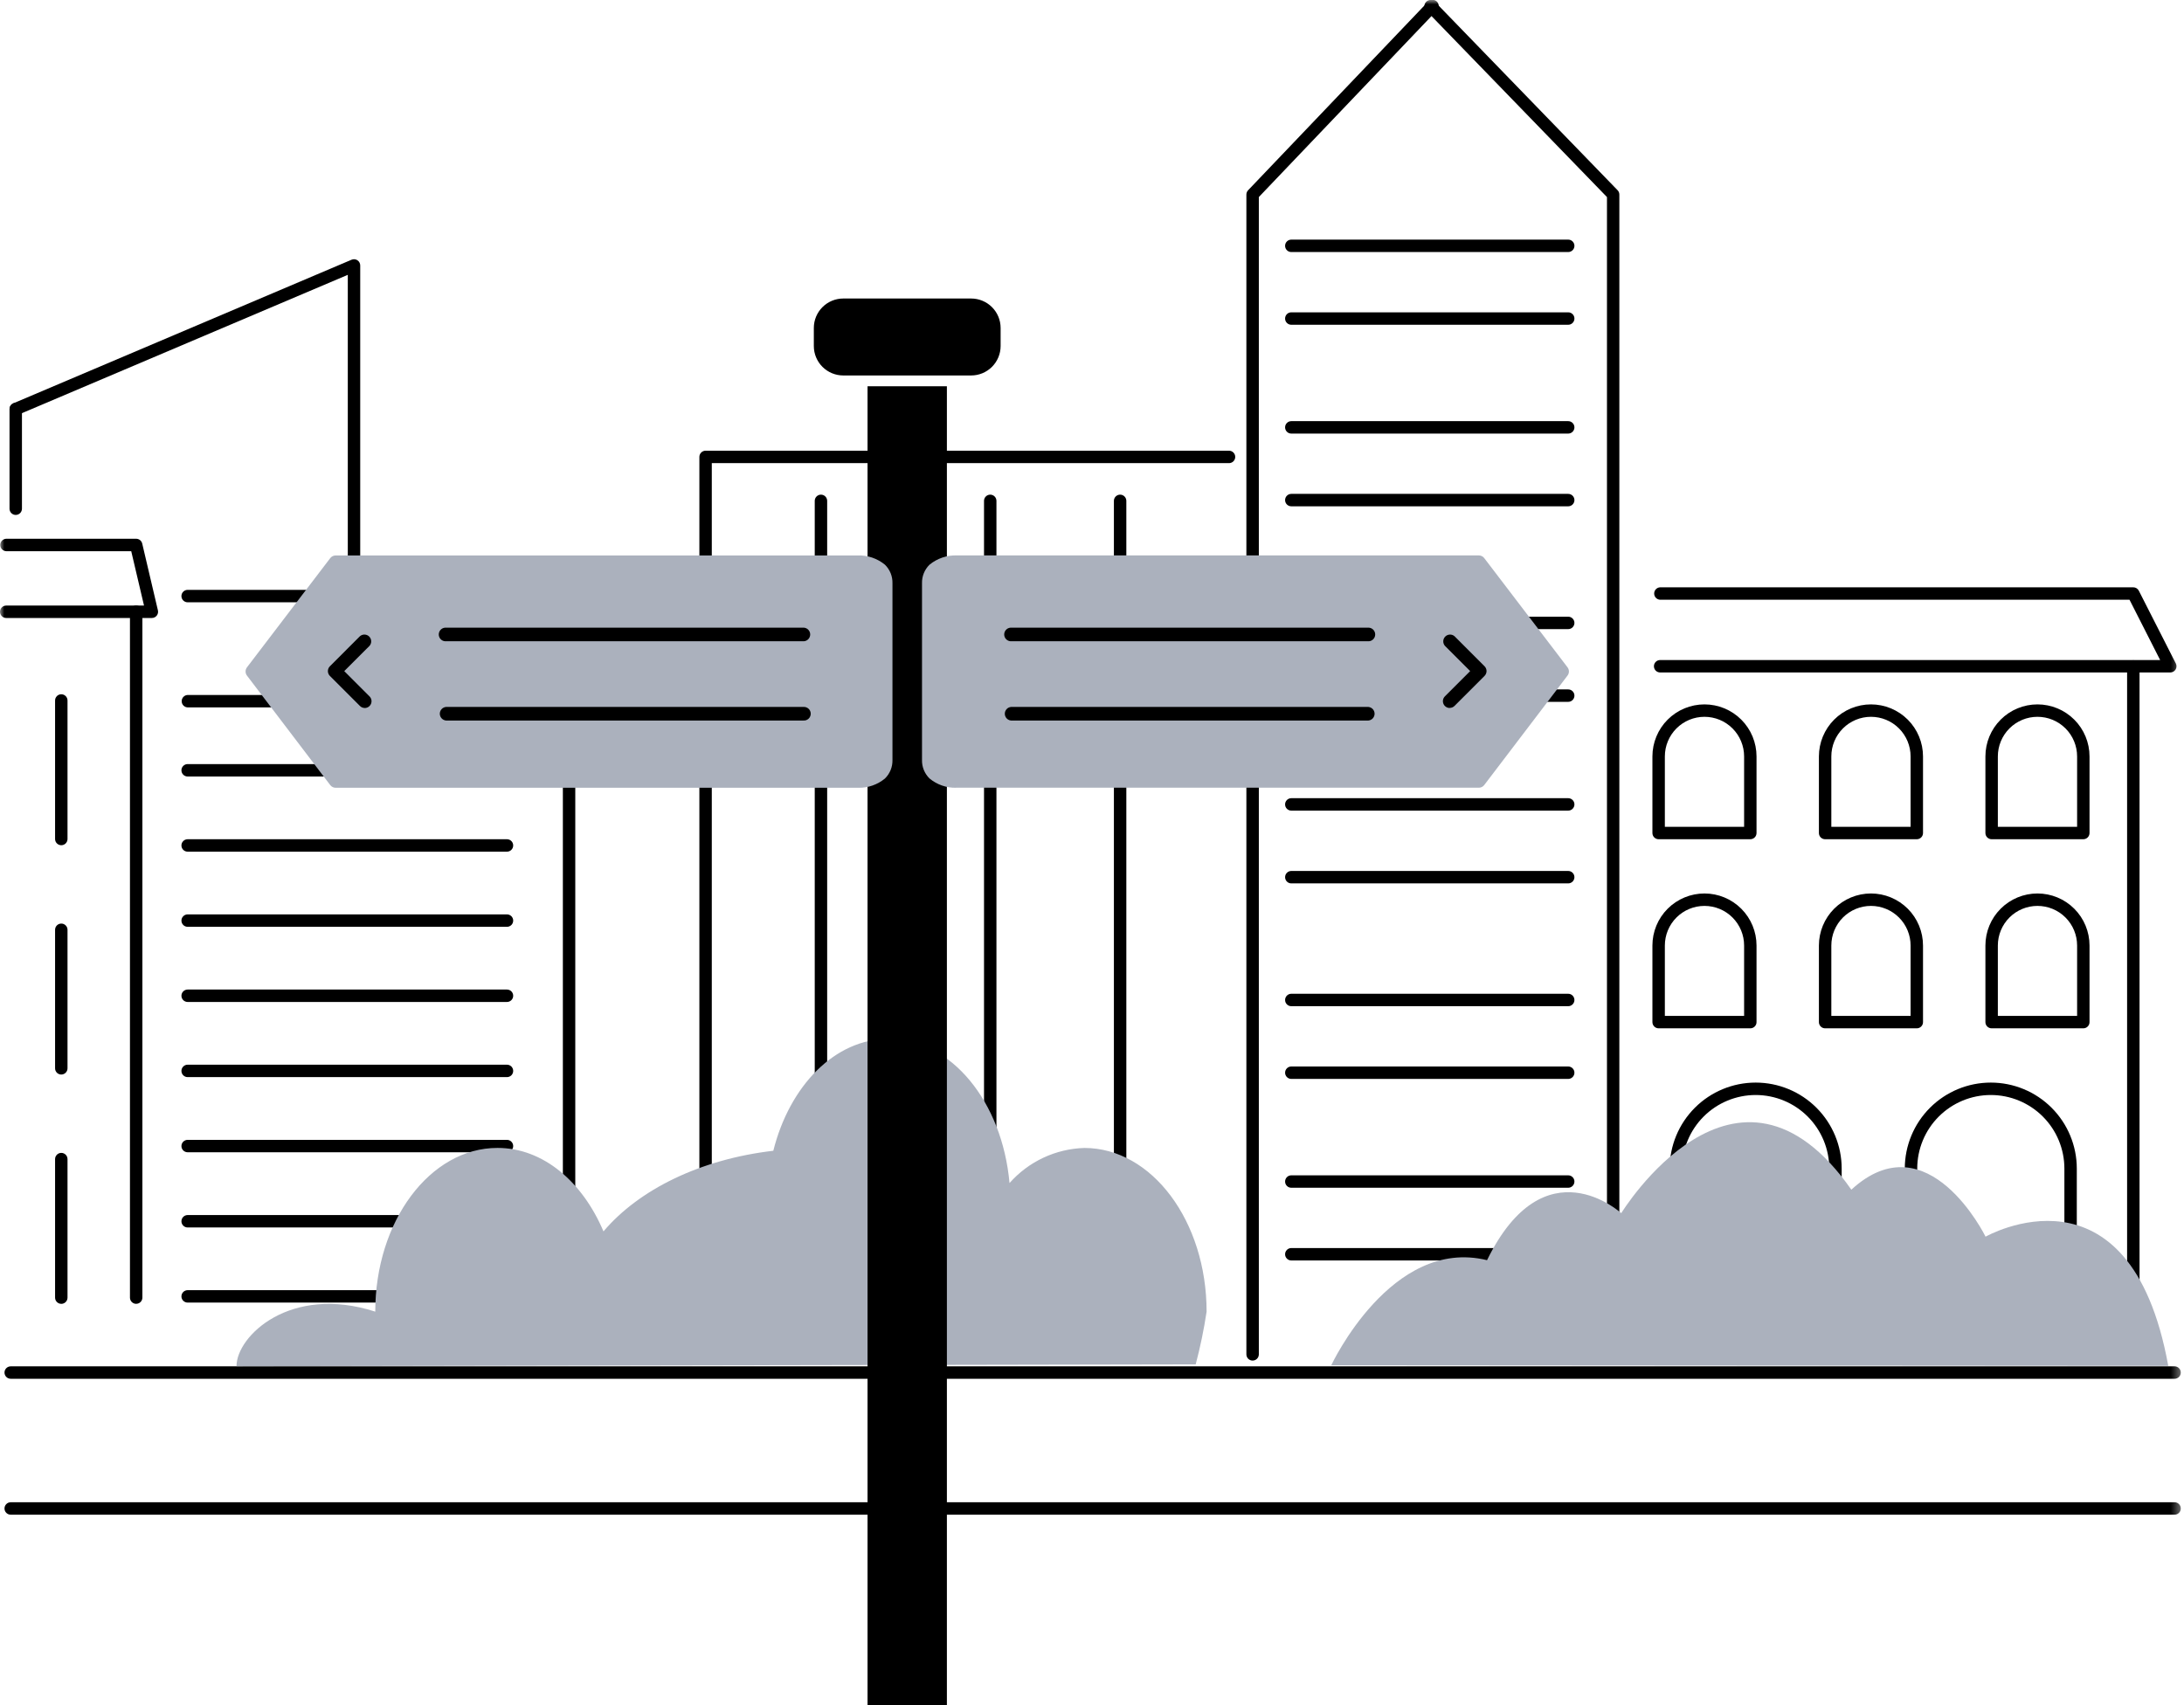 <svg width="251" height="196" viewBox="0 0 251 196" fill="none" xmlns="http://www.w3.org/2000/svg">
<mask id="mask0_38_301" style="mask-type:luminance" maskUnits="userSpaceOnUse" x="0" y="0" width="251" height="196">
<path d="M250.634 0H0V196H250.634V0Z" fill="white"/>
</mask>
<g mask="url(#mask0_38_301)">
<path d="M249.423 77.296H190.794C190.605 77.296 190.423 77.221 190.289 77.087C190.155 76.953 190.08 76.771 190.08 76.582C190.08 76.392 190.155 76.211 190.289 76.077C190.423 75.943 190.605 75.868 190.794 75.868H248.259L244.738 68.937H190.794C190.61 68.93 190.435 68.851 190.307 68.718C190.179 68.585 190.108 68.407 190.108 68.223C190.108 68.038 190.179 67.861 190.307 67.727C190.435 67.594 190.61 67.516 190.794 67.508H245.172C245.304 67.508 245.433 67.545 245.545 67.614C245.658 67.683 245.749 67.782 245.808 67.9L250.06 76.259C250.116 76.368 250.142 76.489 250.137 76.612C250.133 76.734 250.097 76.853 250.033 76.957C249.969 77.061 249.879 77.147 249.773 77.207C249.666 77.266 249.546 77.296 249.423 77.296Z" fill="black"/>
<path d="M185.397 154.824C185.208 154.824 185.026 154.749 184.893 154.615C184.759 154.481 184.684 154.299 184.684 154.11V22.651L163.9 1.211C163.835 1.144 163.784 1.065 163.749 0.977C163.715 0.89 163.697 0.797 163.699 0.703C163.7 0.61 163.72 0.517 163.757 0.431C163.794 0.345 163.848 0.267 163.916 0.202C163.983 0.136 164.062 0.085 164.149 0.05C164.237 0.016 164.33 -0.001 164.424 7.98848e-05C164.517 0.001 164.61 0.021 164.696 0.059C164.782 0.096 164.86 0.149 164.925 0.217L185.904 21.865C186.034 21.998 186.106 22.177 186.106 22.363V154.11C186.106 154.299 186.03 154.481 185.897 154.615C185.763 154.749 185.581 154.824 185.392 154.824" fill="black"/>
<path d="M180.23 28.971H148.405C148.215 28.971 148.034 28.896 147.9 28.762C147.766 28.628 147.691 28.446 147.691 28.257C147.691 28.067 147.766 27.886 147.9 27.752C148.034 27.618 148.215 27.543 148.405 27.543H180.229C180.419 27.543 180.6 27.618 180.734 27.752C180.868 27.886 180.944 28.067 180.944 28.257C180.944 28.446 180.868 28.628 180.734 28.762C180.6 28.896 180.419 28.971 180.229 28.971" fill="black"/>
<path d="M180.23 37.329H148.405C148.215 37.329 148.034 37.254 147.9 37.12C147.766 36.986 147.691 36.804 147.691 36.614C147.691 36.425 147.766 36.243 147.9 36.109C148.034 35.975 148.215 35.9 148.405 35.9H180.229C180.419 35.9 180.6 35.975 180.734 36.109C180.868 36.243 180.944 36.425 180.944 36.614C180.944 36.804 180.868 36.986 180.734 37.12C180.6 37.254 180.419 37.329 180.229 37.329" fill="black"/>
<path d="M180.23 49.838H148.405C148.215 49.838 148.034 49.762 147.9 49.628C147.766 49.494 147.691 49.313 147.691 49.123C147.691 48.934 147.766 48.752 147.9 48.618C148.034 48.484 148.215 48.409 148.405 48.409H180.229C180.419 48.409 180.6 48.484 180.734 48.618C180.868 48.752 180.944 48.934 180.944 49.123C180.944 49.313 180.868 49.494 180.734 49.628C180.6 49.762 180.419 49.838 180.229 49.838" fill="black"/>
<path d="M180.23 58.197H148.405C148.215 58.197 148.034 58.122 147.9 57.988C147.766 57.854 147.691 57.673 147.691 57.483C147.691 57.294 147.766 57.112 147.9 56.978C148.034 56.844 148.215 56.769 148.405 56.769H180.229C180.419 56.769 180.6 56.844 180.734 56.978C180.868 57.112 180.944 57.294 180.944 57.483C180.944 57.673 180.868 57.854 180.734 57.988C180.6 58.122 180.419 58.197 180.229 58.197" fill="black"/>
<path d="M180.23 72.314H148.405C148.215 72.314 148.034 72.239 147.9 72.105C147.766 71.971 147.691 71.79 147.691 71.6C147.691 71.411 147.766 71.229 147.9 71.095C148.034 70.961 148.215 70.886 148.405 70.886H180.229C180.419 70.886 180.6 70.961 180.734 71.095C180.868 71.229 180.944 71.411 180.944 71.6C180.944 71.79 180.868 71.971 180.734 72.105C180.6 72.239 180.419 72.314 180.229 72.314" fill="black"/>
<path d="M180.23 80.673H148.405C148.215 80.673 148.034 80.598 147.9 80.464C147.766 80.33 147.691 80.148 147.691 79.959C147.691 79.769 147.766 79.588 147.9 79.454C148.034 79.32 148.215 79.245 148.405 79.245H180.229C180.419 79.245 180.6 79.32 180.734 79.454C180.868 79.588 180.944 79.769 180.944 79.959C180.944 80.148 180.868 80.33 180.734 80.464C180.6 80.598 180.419 80.673 180.229 80.673" fill="black"/>
<path d="M180.23 93.176H148.405C148.215 93.176 148.034 93.101 147.9 92.967C147.766 92.833 147.691 92.651 147.691 92.462C147.691 92.272 147.766 92.091 147.9 91.957C148.034 91.823 148.215 91.748 148.405 91.748H180.229C180.419 91.748 180.6 91.823 180.734 91.957C180.868 92.091 180.944 92.272 180.944 92.462C180.944 92.651 180.868 92.833 180.734 92.967C180.6 93.101 180.419 93.176 180.229 93.176" fill="black"/>
<path d="M180.231 101.541H148.405C148.216 101.541 148.034 101.466 147.901 101.332C147.767 101.198 147.692 101.016 147.692 100.827C147.692 100.638 147.767 100.456 147.901 100.322C148.034 100.188 148.216 100.113 148.405 100.113H180.23C180.419 100.113 180.6 100.188 180.734 100.322C180.868 100.456 180.943 100.638 180.943 100.827C180.943 101.016 180.868 101.198 180.734 101.332C180.6 101.466 180.419 101.541 180.23 101.541" fill="black"/>
<path d="M180.231 115.657H148.405C148.216 115.657 148.034 115.582 147.901 115.448C147.767 115.314 147.692 115.132 147.692 114.943C147.692 114.754 147.767 114.572 147.901 114.438C148.034 114.304 148.216 114.229 148.405 114.229H180.23C180.419 114.229 180.6 114.304 180.734 114.438C180.868 114.572 180.943 114.754 180.943 114.943C180.943 115.132 180.868 115.314 180.734 115.448C180.6 115.582 180.419 115.657 180.23 115.657" fill="black"/>
<path d="M180.231 124.016H148.405C148.216 124.016 148.034 123.94 147.901 123.806C147.767 123.673 147.692 123.491 147.692 123.302C147.692 123.112 147.767 122.931 147.901 122.797C148.034 122.663 148.216 122.588 148.405 122.588H180.23C180.419 122.588 180.6 122.663 180.734 122.797C180.868 122.931 180.943 123.112 180.943 123.302C180.943 123.491 180.868 123.673 180.734 123.806C180.6 123.94 180.419 124.016 180.23 124.016" fill="black"/>
<path d="M180.231 136.525H148.405C148.216 136.525 148.034 136.45 147.901 136.316C147.767 136.182 147.692 136.001 147.692 135.811C147.692 135.622 147.767 135.441 147.901 135.307C148.034 135.173 148.216 135.098 148.405 135.098H180.23C180.419 135.098 180.6 135.173 180.734 135.307C180.868 135.441 180.943 135.622 180.943 135.811C180.943 136.001 180.868 136.182 180.734 136.316C180.6 136.45 180.419 136.525 180.23 136.525" fill="black"/>
<path d="M180.231 144.884H148.405C148.216 144.884 148.034 144.809 147.901 144.675C147.767 144.541 147.692 144.36 147.692 144.17C147.692 143.981 147.767 143.799 147.901 143.665C148.034 143.532 148.216 143.456 148.405 143.456H180.23C180.419 143.456 180.6 143.532 180.734 143.665C180.868 143.799 180.943 143.981 180.943 144.17C180.943 144.36 180.868 144.541 180.734 144.675C180.6 144.809 180.419 144.884 180.23 144.884" fill="black"/>
<path d="M245.176 150.079C245.082 150.079 244.989 150.061 244.902 150.025C244.816 149.989 244.737 149.937 244.671 149.87C244.604 149.804 244.551 149.725 244.515 149.639C244.48 149.552 244.461 149.459 244.461 149.365V76.58C244.468 76.395 244.547 76.221 244.68 76.093C244.813 75.965 244.991 75.893 245.175 75.893C245.36 75.893 245.538 75.965 245.671 76.093C245.804 76.221 245.883 76.395 245.89 76.58V149.365C245.89 149.554 245.815 149.736 245.681 149.87C245.547 150.004 245.365 150.079 245.176 150.079Z" fill="black"/>
<path d="M201.159 96.465H190.621C190.527 96.465 190.434 96.447 190.348 96.411C190.261 96.375 190.182 96.323 190.116 96.257C190.05 96.19 189.997 96.111 189.961 96.025C189.925 95.938 189.907 95.845 189.907 95.751V86.948C189.907 85.361 190.537 83.84 191.659 82.718C192.781 81.596 194.303 80.966 195.89 80.966C197.476 80.966 198.998 81.596 200.12 82.718C201.242 83.84 201.872 85.361 201.872 86.948V95.751C201.872 95.941 201.797 96.122 201.663 96.256C201.529 96.39 201.348 96.465 201.159 96.465ZM191.336 95.036H200.445V86.947C200.445 85.739 199.965 84.581 199.111 83.727C198.257 82.872 197.098 82.393 195.89 82.393C194.682 82.393 193.524 82.872 192.67 83.727C191.816 84.581 191.336 85.739 191.336 86.947V95.036Z" fill="black"/>
<path d="M220.292 96.465H209.754C209.661 96.465 209.568 96.447 209.481 96.411C209.394 96.375 209.316 96.323 209.249 96.257C209.183 96.19 209.13 96.111 209.095 96.025C209.059 95.938 209.04 95.845 209.041 95.751V86.948C209.041 86.162 209.195 85.385 209.496 84.659C209.797 83.933 210.237 83.273 210.793 82.718C211.348 82.162 212.008 81.722 212.734 81.421C213.46 81.12 214.237 80.966 215.023 80.966C215.809 80.966 216.587 81.12 217.313 81.421C218.038 81.722 218.698 82.162 219.254 82.718C219.809 83.273 220.25 83.933 220.55 84.659C220.851 85.385 221.006 86.162 221.006 86.948V95.751C221.006 95.941 220.931 96.122 220.797 96.256C220.663 96.39 220.481 96.465 220.292 96.465ZM210.469 95.036H219.578V86.947C219.578 85.739 219.098 84.581 218.244 83.727C217.39 82.872 216.232 82.393 215.024 82.393C213.816 82.393 212.657 82.872 211.803 83.727C210.949 84.581 210.469 85.739 210.469 86.947V95.036Z" fill="black"/>
<path d="M239.429 96.465H228.891C228.702 96.465 228.52 96.39 228.386 96.256C228.252 96.122 228.177 95.941 228.177 95.751V86.948C228.177 85.361 228.808 83.84 229.93 82.718C231.051 81.596 232.573 80.966 234.16 80.966C235.747 80.966 237.268 81.596 238.39 82.718C239.512 83.84 240.142 85.361 240.142 86.948V95.751C240.142 95.941 240.067 96.122 239.933 96.256C239.8 96.39 239.618 96.465 239.429 96.465ZM229.606 95.036H238.715V86.947C238.715 85.739 238.235 84.581 237.381 83.727C236.527 82.872 235.368 82.393 234.16 82.393C232.953 82.393 231.794 82.872 230.94 83.727C230.086 84.581 229.606 85.739 229.606 86.947V95.036Z" fill="black"/>
<path d="M201.159 118.2H190.621C190.527 118.2 190.434 118.182 190.348 118.146C190.261 118.11 190.182 118.058 190.116 117.991C190.05 117.925 189.997 117.846 189.961 117.76C189.925 117.673 189.907 117.58 189.907 117.486V108.683C189.907 107.096 190.537 105.575 191.659 104.453C192.781 103.331 194.303 102.7 195.89 102.7C197.476 102.7 198.998 103.331 200.12 104.453C201.242 105.575 201.872 107.096 201.872 108.683V117.486C201.873 117.58 201.854 117.673 201.818 117.76C201.783 117.846 201.73 117.925 201.664 117.991C201.597 118.058 201.519 118.11 201.432 118.146C201.345 118.182 201.252 118.2 201.159 118.2ZM191.336 116.772H200.445V108.683C200.445 107.475 199.965 106.317 199.111 105.462C198.257 104.608 197.098 104.129 195.89 104.129C194.682 104.129 193.524 104.608 192.67 105.462C191.816 106.317 191.336 107.475 191.336 108.683V116.772Z" fill="black"/>
<path d="M220.292 118.2H209.754C209.661 118.2 209.568 118.182 209.481 118.146C209.394 118.11 209.316 118.058 209.249 117.991C209.183 117.925 209.13 117.846 209.095 117.76C209.059 117.673 209.04 117.58 209.041 117.486V108.683C209.041 107.897 209.195 107.119 209.496 106.394C209.797 105.668 210.237 105.008 210.793 104.453C211.348 103.897 212.008 103.457 212.734 103.156C213.46 102.855 214.237 102.7 215.023 102.7C215.809 102.7 216.587 102.855 217.313 103.156C218.038 103.457 218.698 103.897 219.254 104.453C219.809 105.008 220.25 105.668 220.55 106.394C220.851 107.119 221.006 107.897 221.006 108.683V117.486C221.006 117.58 220.988 117.673 220.952 117.76C220.916 117.846 220.863 117.925 220.797 117.991C220.731 118.058 220.652 118.11 220.565 118.146C220.479 118.182 220.386 118.2 220.292 118.2ZM210.469 116.773H219.578V108.683C219.578 107.475 219.098 106.317 218.244 105.463C217.39 104.609 216.232 104.129 215.024 104.129C213.816 104.129 212.657 104.609 211.803 105.463C210.949 106.317 210.469 107.475 210.469 108.683V116.773Z" fill="black"/>
<path d="M239.429 118.2H228.891C228.797 118.2 228.704 118.182 228.618 118.146C228.531 118.11 228.452 118.058 228.386 117.991C228.32 117.925 228.267 117.846 228.231 117.76C228.195 117.673 228.177 117.58 228.177 117.486V108.683C228.177 107.096 228.808 105.575 229.93 104.453C231.051 103.331 232.573 102.7 234.16 102.7C235.747 102.7 237.268 103.331 238.39 104.453C239.512 105.575 240.142 107.096 240.142 108.683V117.486C240.143 117.58 240.124 117.673 240.088 117.76C240.053 117.846 240 117.925 239.934 117.991C239.867 118.058 239.789 118.11 239.702 118.146C239.615 118.182 239.522 118.2 239.429 118.2ZM229.606 116.772H238.715V108.683C238.715 107.475 238.235 106.317 237.381 105.462C236.527 104.608 235.368 104.129 234.16 104.129C232.953 104.129 231.794 104.608 230.94 105.462C230.086 106.317 229.606 107.475 229.606 108.683V116.772Z" fill="black"/>
<path d="M210.944 150.08C210.754 150.08 210.573 150.005 210.439 149.871C210.305 149.737 210.23 149.556 210.23 149.366V134.321C210.23 132.078 209.339 129.927 207.753 128.341C206.167 126.756 204.017 125.865 201.774 125.865C199.531 125.865 197.381 126.756 195.795 128.341C194.209 129.927 193.318 132.078 193.318 134.321V149.365C193.318 149.555 193.243 149.736 193.109 149.87C192.975 150.004 192.793 150.08 192.604 150.08C192.414 150.08 192.233 150.004 192.099 149.87C191.965 149.736 191.889 149.555 191.889 149.365V134.321C191.889 131.699 192.931 129.185 194.784 127.332C196.638 125.478 199.152 124.437 201.773 124.437C204.395 124.437 206.909 125.478 208.763 127.332C210.616 129.185 211.658 131.699 211.658 134.321V149.365C211.658 149.554 211.582 149.736 211.448 149.87C211.315 150.004 211.133 150.08 210.944 150.08Z" fill="black"/>
<path d="M237.966 150.08C237.777 150.08 237.596 150.005 237.462 149.871C237.328 149.737 237.253 149.556 237.253 149.366V134.321C237.253 132.078 236.362 129.927 234.776 128.342C233.19 126.756 231.039 125.865 228.797 125.865C226.554 125.865 224.403 126.756 222.817 128.342C221.232 129.927 220.341 132.078 220.341 134.321V149.365C220.341 149.555 220.265 149.736 220.132 149.87C219.998 150.004 219.816 150.08 219.626 150.08C219.437 150.08 219.255 150.004 219.121 149.87C218.987 149.736 218.912 149.555 218.912 149.365V134.321C218.912 131.699 219.953 129.185 221.807 127.332C223.661 125.478 226.175 124.437 228.796 124.437C231.418 124.437 233.932 125.478 235.785 127.332C237.639 129.185 238.68 131.699 238.68 134.321V149.365C238.68 149.555 238.605 149.736 238.471 149.87C238.337 150.004 238.156 150.08 237.966 150.08Z" fill="black"/>
<path d="M249.918 174.105H1.231C1.041 174.105 0.86 174.03 0.726 173.896C0.592 173.762 0.517 173.58 0.517 173.391C0.517 173.202 0.592 173.02 0.726 172.886C0.86 172.752 1.041 172.677 1.231 172.677H249.918C250.108 172.677 250.289 172.752 250.423 172.886C250.557 173.02 250.632 173.202 250.632 173.391C250.632 173.58 250.557 173.762 250.423 173.896C250.289 174.03 250.108 174.105 249.918 174.105Z" fill="black"/>
<path d="M249.918 158.482H1.231C1.041 158.482 0.86 158.407 0.726 158.273C0.592 158.139 0.517 157.958 0.517 157.768C0.517 157.579 0.592 157.397 0.726 157.263C0.86 157.13 1.041 157.054 1.231 157.054H249.918C250.108 157.054 250.289 157.13 250.423 157.263C250.557 157.397 250.632 157.579 250.632 157.768C250.632 157.958 250.557 158.139 250.423 158.273C250.289 158.407 250.108 158.482 249.918 158.482Z" fill="black"/>
<path d="M17.454 71.035H0.713C0.524 71.035 0.342 70.96 0.208 70.826C0.074 70.692 -0.001 70.51 -0.001 70.32C-0.001 70.131 0.074 69.949 0.208 69.815C0.342 69.681 0.524 69.606 0.713 69.606H16.551L15.082 63.356H0.713C0.529 63.349 0.354 63.27 0.226 63.137C0.098 63.004 0.027 62.826 0.027 62.642C0.027 62.457 0.098 62.279 0.226 62.146C0.354 62.013 0.529 61.934 0.713 61.927H15.649C15.81 61.927 15.967 61.982 16.093 62.082C16.219 62.182 16.308 62.322 16.345 62.479L18.149 70.158C18.173 70.262 18.174 70.371 18.15 70.477C18.127 70.582 18.08 70.68 18.013 70.765C17.946 70.849 17.861 70.917 17.764 70.964C17.667 71.011 17.56 71.035 17.453 71.035" fill="black"/>
<path d="M15.649 149.868C15.46 149.868 15.279 149.793 15.145 149.659C15.011 149.525 14.936 149.344 14.936 149.154V70.319C14.936 70.129 15.011 69.947 15.145 69.813C15.279 69.679 15.46 69.604 15.65 69.604C15.839 69.604 16.021 69.679 16.155 69.813C16.289 69.947 16.364 70.129 16.364 70.319V149.152C16.364 149.341 16.289 149.523 16.155 149.657C16.021 149.791 15.84 149.866 15.651 149.866" fill="black"/>
<path d="M65.401 150.613C65.212 150.613 65.031 150.538 64.897 150.404C64.763 150.27 64.688 150.089 64.688 149.9V81.312H21.566C21.382 81.305 21.207 81.227 21.079 81.094C20.951 80.96 20.88 80.783 20.88 80.598C20.88 80.413 20.951 80.236 21.079 80.103C21.207 79.969 21.382 79.891 21.566 79.884H65.401C65.495 79.884 65.588 79.902 65.675 79.938C65.761 79.974 65.84 80.026 65.906 80.093C65.972 80.159 66.025 80.238 66.061 80.324C66.097 80.411 66.115 80.504 66.115 80.598V149.894C66.115 149.988 66.097 150.081 66.061 150.167C66.025 150.254 65.972 150.332 65.906 150.399C65.84 150.465 65.761 150.518 65.675 150.553C65.588 150.589 65.495 150.608 65.401 150.608" fill="black"/>
<path d="M65.401 81.318C65.211 81.318 65.03 81.243 64.896 81.109C64.762 80.975 64.687 80.794 64.687 80.604V69.231H21.565C21.376 69.231 21.194 69.156 21.06 69.022C20.926 68.888 20.851 68.706 20.851 68.517C20.851 68.327 20.926 68.145 21.06 68.011C21.194 67.877 21.376 67.802 21.565 67.802H65.401C65.494 67.802 65.587 67.821 65.674 67.857C65.76 67.892 65.839 67.945 65.905 68.011C65.972 68.078 66.024 68.156 66.06 68.243C66.096 68.33 66.115 68.422 66.115 68.516V80.6C66.115 80.694 66.096 80.787 66.06 80.873C66.024 80.96 65.972 81.038 65.905 81.105C65.839 81.171 65.76 81.224 65.674 81.26C65.587 81.295 65.494 81.314 65.401 81.314" fill="black"/>
<path d="M81.09 154.222C80.901 154.222 80.719 154.147 80.586 154.013C80.452 153.879 80.377 153.698 80.377 153.508V52.52C80.377 52.33 80.452 52.149 80.586 52.015C80.719 51.881 80.901 51.806 81.09 51.806H141.247C141.436 51.806 141.618 51.881 141.752 52.015C141.886 52.149 141.961 52.331 141.961 52.52C141.961 52.71 141.886 52.892 141.752 53.025C141.618 53.159 141.436 53.235 141.247 53.235H81.805V153.508C81.805 153.698 81.73 153.879 81.596 154.013C81.462 154.147 81.281 154.222 81.092 154.222" fill="black"/>
<path d="M94.349 150.615C94.255 150.615 94.162 150.597 94.075 150.561C93.989 150.525 93.91 150.472 93.844 150.406C93.778 150.34 93.725 150.261 93.689 150.174C93.653 150.088 93.635 149.995 93.635 149.901V57.572C93.635 57.382 93.71 57.2 93.844 57.066C93.978 56.932 94.16 56.857 94.349 56.857C94.539 56.857 94.72 56.932 94.854 57.066C94.988 57.2 95.064 57.382 95.064 57.572V149.9C95.064 150.089 94.988 150.271 94.854 150.405C94.721 150.539 94.539 150.614 94.35 150.614" fill="black"/>
<path d="M113.803 151.093C113.614 151.093 113.432 151.018 113.299 150.884C113.165 150.75 113.09 150.568 113.09 150.379V57.572C113.09 57.382 113.165 57.2 113.299 57.066C113.433 56.932 113.614 56.857 113.804 56.857C113.993 56.857 114.175 56.932 114.309 57.066C114.443 57.2 114.518 57.382 114.518 57.572V150.378C114.518 150.567 114.443 150.749 114.309 150.883C114.175 151.016 113.994 151.092 113.805 151.092" fill="black"/>
<path d="M128.731 151.093C128.542 151.093 128.36 151.018 128.226 150.884C128.092 150.75 128.017 150.568 128.017 150.379V57.572C128.017 57.382 128.092 57.2 128.226 57.066C128.36 56.932 128.542 56.857 128.732 56.857C128.921 56.857 129.103 56.932 129.237 57.066C129.371 57.2 129.446 57.382 129.446 57.572V150.378C129.446 150.567 129.371 150.749 129.237 150.883C129.103 151.016 128.921 151.092 128.732 151.092" fill="black"/>
<path d="M58.264 89.256H21.565C21.376 89.256 21.194 89.181 21.06 89.047C20.926 88.913 20.851 88.731 20.851 88.542C20.851 88.352 20.926 88.171 21.06 88.037C21.194 87.903 21.376 87.827 21.565 87.827H58.264C58.454 87.827 58.636 87.903 58.77 88.037C58.904 88.171 58.979 88.352 58.979 88.542C58.979 88.731 58.904 88.913 58.77 89.047C58.636 89.181 58.454 89.256 58.264 89.256Z" fill="black"/>
<path d="M58.264 97.895H21.565C21.376 97.895 21.194 97.819 21.06 97.685C20.926 97.551 20.851 97.37 20.851 97.18C20.851 96.991 20.926 96.809 21.06 96.675C21.194 96.541 21.376 96.466 21.565 96.466H58.264C58.454 96.466 58.636 96.541 58.77 96.675C58.904 96.809 58.979 96.991 58.979 97.18C58.979 97.37 58.904 97.551 58.77 97.685C58.636 97.819 58.454 97.895 58.264 97.895Z" fill="black"/>
<path d="M58.265 106.532H21.566C21.377 106.532 21.195 106.457 21.061 106.323C20.927 106.189 20.852 106.007 20.852 105.818C20.852 105.629 20.927 105.447 21.061 105.313C21.195 105.18 21.377 105.104 21.566 105.104H58.265C58.455 105.104 58.636 105.18 58.77 105.313C58.904 105.447 58.979 105.629 58.979 105.818C58.979 106.007 58.904 106.189 58.77 106.323C58.636 106.457 58.455 106.532 58.265 106.532Z" fill="black"/>
<path d="M58.265 115.17H21.566C21.377 115.17 21.195 115.095 21.061 114.961C20.927 114.828 20.852 114.646 20.852 114.457C20.852 114.267 20.927 114.086 21.061 113.952C21.195 113.818 21.377 113.743 21.566 113.743H58.265C58.455 113.743 58.636 113.818 58.77 113.952C58.904 114.086 58.979 114.267 58.979 114.457C58.979 114.646 58.904 114.828 58.77 114.961C58.636 115.095 58.455 115.17 58.265 115.17Z" fill="black"/>
<path d="M58.265 123.809H21.566C21.377 123.809 21.195 123.734 21.061 123.6C20.927 123.466 20.852 123.284 20.852 123.095C20.852 122.906 20.927 122.724 21.061 122.59C21.195 122.456 21.377 122.381 21.566 122.381H58.265C58.454 122.381 58.636 122.456 58.77 122.59C58.904 122.724 58.979 122.906 58.979 123.095C58.979 123.284 58.904 123.466 58.77 123.6C58.636 123.734 58.454 123.809 58.265 123.809Z" fill="black"/>
<path d="M58.265 132.447H21.566C21.377 132.447 21.195 132.372 21.061 132.238C20.927 132.105 20.852 131.923 20.852 131.734C20.852 131.544 20.927 131.363 21.061 131.229C21.195 131.095 21.377 131.02 21.566 131.02H58.265C58.455 131.02 58.636 131.095 58.77 131.229C58.904 131.363 58.979 131.544 58.979 131.734C58.979 131.923 58.904 132.105 58.77 132.238C58.636 132.372 58.455 132.447 58.265 132.447Z" fill="black"/>
<path d="M58.265 141.091H21.566C21.377 141.091 21.195 141.016 21.061 140.882C20.927 140.748 20.852 140.567 20.852 140.378C20.852 140.188 20.927 140.007 21.061 139.873C21.195 139.739 21.377 139.664 21.566 139.664H58.265C58.455 139.664 58.636 139.739 58.77 139.873C58.904 140.007 58.979 140.188 58.979 140.378C58.979 140.567 58.904 140.748 58.77 140.882C58.636 141.016 58.455 141.091 58.265 141.091Z" fill="black"/>
<path d="M58.265 149.725H21.566C21.377 149.725 21.195 149.65 21.061 149.516C20.927 149.383 20.852 149.201 20.852 149.012C20.852 148.822 20.927 148.641 21.061 148.507C21.195 148.373 21.377 148.298 21.566 148.298H58.265C58.454 148.298 58.636 148.373 58.77 148.507C58.904 148.641 58.979 148.822 58.979 149.012C58.979 149.201 58.904 149.383 58.77 149.516C58.636 149.65 58.454 149.725 58.265 149.725Z" fill="black"/>
<path d="M7.044 97.154C6.854 97.154 6.673 97.079 6.539 96.945C6.405 96.811 6.33 96.629 6.33 96.44V80.516C6.33 80.327 6.405 80.145 6.539 80.011C6.673 79.877 6.855 79.802 7.044 79.802C7.234 79.802 7.415 79.877 7.549 80.011C7.683 80.145 7.759 80.327 7.759 80.516V96.44C7.759 96.629 7.683 96.811 7.549 96.945C7.416 97.079 7.234 97.154 7.045 97.154" fill="black"/>
<path d="M7.044 123.513C6.854 123.513 6.673 123.438 6.539 123.304C6.405 123.17 6.33 122.988 6.33 122.799V106.874C6.33 106.685 6.405 106.503 6.539 106.369C6.673 106.235 6.855 106.16 7.044 106.16C7.234 106.16 7.415 106.235 7.549 106.369C7.683 106.503 7.759 106.685 7.759 106.874V122.798C7.759 122.987 7.683 123.169 7.549 123.303C7.416 123.437 7.234 123.512 7.045 123.512" fill="black"/>
<path d="M7.044 149.869C6.854 149.869 6.673 149.794 6.539 149.66C6.405 149.526 6.33 149.344 6.33 149.155V133.232C6.33 133.043 6.405 132.861 6.539 132.727C6.673 132.593 6.855 132.518 7.044 132.518C7.234 132.518 7.415 132.593 7.549 132.727C7.683 132.861 7.759 133.043 7.759 133.232V149.157C7.759 149.346 7.683 149.528 7.549 149.662C7.416 149.796 7.234 149.871 7.045 149.871" fill="black"/>
<path d="M40.685 65.191C40.496 65.191 40.314 65.116 40.18 64.982C40.047 64.848 39.971 64.667 39.971 64.477V31.591L2.087 47.676C1.913 47.747 1.718 47.747 1.545 47.676C1.371 47.604 1.232 47.467 1.159 47.294C1.085 47.121 1.083 46.926 1.152 46.752C1.221 46.577 1.356 46.436 1.528 46.361L40.405 29.854C40.514 29.807 40.633 29.789 40.75 29.8C40.868 29.81 40.981 29.85 41.079 29.915C41.178 29.98 41.258 30.069 41.314 30.173C41.37 30.277 41.399 30.393 41.399 30.512V64.476C41.399 64.665 41.324 64.847 41.19 64.981C41.056 65.115 40.874 65.191 40.685 65.191Z" fill="black"/>
<path d="M1.808 59.189C1.618 59.189 1.437 59.114 1.303 58.98C1.169 58.846 1.094 58.664 1.094 58.475V47.018C1.094 46.828 1.169 46.647 1.303 46.513C1.437 46.379 1.619 46.303 1.808 46.303C1.998 46.303 2.179 46.379 2.313 46.513C2.447 46.647 2.523 46.828 2.523 47.018V58.474C2.523 58.663 2.447 58.845 2.314 58.979C2.18 59.112 1.998 59.188 1.809 59.188" fill="black"/>
<path d="M143.957 156.391C143.768 156.391 143.586 156.315 143.452 156.182C143.319 156.048 143.243 155.866 143.243 155.677V22.363C143.243 22.179 143.314 22.003 143.44 21.869L164.092 0.224C164.156 0.151 164.233 0.092 164.32 0.049C164.407 0.007 164.502 -0.017 164.599 -0.021C164.695 -0.026 164.791 -0.01 164.882 0.023C164.972 0.057 165.055 0.109 165.125 0.176C165.195 0.242 165.251 0.322 165.289 0.411C165.327 0.5 165.347 0.596 165.347 0.692C165.347 0.789 165.327 0.885 165.289 0.973C165.252 1.062 165.196 1.143 165.126 1.209L144.674 22.649V155.676C144.674 155.769 144.656 155.862 144.62 155.949C144.584 156.035 144.532 156.114 144.465 156.18C144.399 156.247 144.32 156.299 144.234 156.335C144.147 156.371 144.054 156.39 143.961 156.39" fill="black"/>
</g>
<path d="M137.417 156.83C137.945 154.834 138.363 152.811 138.67 150.769C138.67 140.377 132.38 131.952 124.62 131.952C122.987 132.001 121.382 132.384 119.902 133.078C118.423 133.772 117.102 134.762 116.021 135.987C115.186 126.662 109.327 119.407 102.139 119.407C95.94 119.407 90.74 124.819 88.874 132.274C80.462 133.255 73.421 136.741 69.356 141.542C66.941 135.836 62.419 131.947 57.178 131.947C49.417 131.947 43.128 140.373 43.128 150.765C33.363 147.618 27.181 153.573 27.181 157.037" fill="#ABB1BD"/>
<path d="M152.998 156.929C152.998 156.929 159.887 142.151 170.9 144.851C177.51 131.346 186.324 139.449 186.324 139.449C186.324 139.449 199.546 117.84 212.768 136.748C221.582 128.645 228.194 142.15 228.194 142.15C228.194 142.15 244.783 132.689 249.191 156.997" fill="#ABB1BD"/>
<path d="M108.823 44.399H99.704V196H108.823V44.399Z" fill="black"/>
<path d="M98.639 90.55H38.576C38.456 90.55 38.337 90.522 38.23 90.469C38.122 90.416 38.028 90.338 37.955 90.243L28.382 77.655C28.279 77.519 28.223 77.353 28.223 77.182C28.223 77.011 28.279 76.845 28.382 76.709L37.955 64.152C38.028 64.057 38.122 63.98 38.23 63.926C38.337 63.873 38.456 63.846 38.576 63.846H98.548C99.695 63.804 100.818 64.183 101.706 64.911C101.989 65.189 102.211 65.523 102.36 65.891C102.508 66.259 102.579 66.653 102.568 67.05V87.35C102.578 87.746 102.507 88.141 102.358 88.508C102.21 88.876 101.987 89.209 101.704 89.487C100.845 90.196 99.759 90.574 98.645 90.55" fill="#ABB1BD"/>
<path d="M41.92 81.38C41.713 81.379 41.515 81.296 41.369 81.15L37.909 77.69C37.764 77.543 37.683 77.346 37.683 77.139C37.683 76.933 37.764 76.735 37.909 76.588L41.369 73.127C41.519 72.999 41.711 72.932 41.908 72.94C42.106 72.947 42.293 73.029 42.432 73.168C42.572 73.308 42.653 73.495 42.661 73.692C42.669 73.889 42.602 74.082 42.473 74.232L39.564 77.141L42.473 80.05C42.581 80.159 42.654 80.299 42.684 80.45C42.713 80.6 42.697 80.757 42.639 80.899C42.58 81.041 42.48 81.163 42.353 81.249C42.225 81.335 42.075 81.381 41.922 81.382L41.92 81.38Z" fill="black"/>
<path d="M92.396 73.709H51.143C50.947 73.692 50.765 73.603 50.632 73.458C50.5 73.314 50.426 73.124 50.426 72.928C50.426 72.732 50.5 72.543 50.632 72.398C50.765 72.254 50.947 72.164 51.143 72.148H92.396C92.591 72.164 92.774 72.254 92.906 72.398C93.039 72.543 93.113 72.732 93.113 72.928C93.113 73.124 93.039 73.314 92.906 73.458C92.774 73.603 92.591 73.692 92.396 73.709Z" fill="black"/>
<path d="M92.326 82.82H51.263C51.068 82.803 50.885 82.714 50.753 82.569C50.62 82.425 50.546 82.236 50.546 82.039C50.546 81.843 50.62 81.654 50.753 81.509C50.885 81.365 51.068 81.275 51.263 81.259H92.326C92.434 81.25 92.543 81.263 92.645 81.298C92.748 81.333 92.842 81.389 92.922 81.463C93.002 81.536 93.066 81.625 93.109 81.724C93.153 81.824 93.175 81.931 93.175 82.039C93.175 82.148 93.153 82.255 93.109 82.354C93.066 82.454 93.002 82.543 92.922 82.616C92.842 82.689 92.748 82.745 92.645 82.781C92.543 82.816 92.434 82.829 92.326 82.82Z" fill="black"/>
<path d="M109.87 90.55C108.761 90.57 107.681 90.191 106.827 89.482C106.544 89.204 106.321 88.871 106.172 88.504C106.024 88.136 105.952 87.742 105.963 87.345V67.044C105.952 66.648 106.024 66.254 106.172 65.886C106.321 65.518 106.544 65.185 106.827 64.907C107.715 64.18 108.838 63.802 109.985 63.842H169.957C170.077 63.842 170.196 63.87 170.303 63.923C170.411 63.976 170.505 64.053 170.578 64.149L180.152 76.706C180.255 76.842 180.311 77.008 180.311 77.179C180.311 77.349 180.255 77.515 180.152 77.651L170.578 90.237C170.505 90.333 170.411 90.41 170.303 90.463C170.196 90.516 170.077 90.544 169.957 90.544H109.873L109.87 90.55Z" fill="#ABB1BD"/>
<path d="M166.605 81.379C166.451 81.378 166.301 81.331 166.174 81.245C166.046 81.159 165.947 81.038 165.888 80.896C165.829 80.754 165.813 80.597 165.843 80.446C165.872 80.295 165.945 80.156 166.053 80.047L168.962 77.138L166.053 74.228C165.927 74.079 165.861 73.886 165.869 73.69C165.877 73.494 165.959 73.308 166.098 73.169C166.237 73.03 166.423 72.949 166.619 72.941C166.816 72.933 167.008 72.998 167.158 73.125L170.617 76.585C170.762 76.731 170.844 76.93 170.844 77.136C170.844 77.342 170.762 77.54 170.617 77.687L167.158 81.147C167.01 81.291 166.812 81.371 166.605 81.37" fill="black"/>
<path d="M157.333 73.709H116.126C115.931 73.692 115.748 73.603 115.616 73.458C115.483 73.314 115.409 73.124 115.409 72.928C115.409 72.732 115.483 72.543 115.616 72.398C115.748 72.254 115.931 72.164 116.126 72.148H157.33C157.526 72.164 157.708 72.254 157.841 72.398C157.973 72.543 158.047 72.732 158.047 72.928C158.047 73.124 157.973 73.314 157.841 73.458C157.708 73.603 157.526 73.692 157.33 73.709" fill="black"/>
<path d="M157.26 82.82H116.197C116.002 82.804 115.819 82.714 115.687 82.57C115.554 82.425 115.48 82.236 115.48 82.04C115.48 81.844 115.554 81.654 115.687 81.51C115.819 81.365 116.002 81.276 116.197 81.259H157.26C157.456 81.276 157.638 81.365 157.771 81.51C157.903 81.654 157.977 81.844 157.977 82.04C157.977 82.236 157.903 82.425 157.771 82.57C157.638 82.714 157.456 82.804 157.26 82.82Z" fill="black"/>
<path d="M111.617 43.158H96.911C96.014 43.157 95.155 42.8 94.521 42.166C93.887 41.532 93.531 40.673 93.53 39.776V37.695C93.531 36.798 93.887 35.939 94.521 35.305C95.155 34.67 96.014 34.314 96.911 34.312H111.615C112.512 34.314 113.372 34.67 114.006 35.304C114.64 35.939 114.997 36.798 114.998 37.695V39.776C114.997 40.673 114.64 41.532 114.006 42.166C113.372 42.8 112.513 43.157 111.617 43.158Z" fill="black"/>
</svg>
